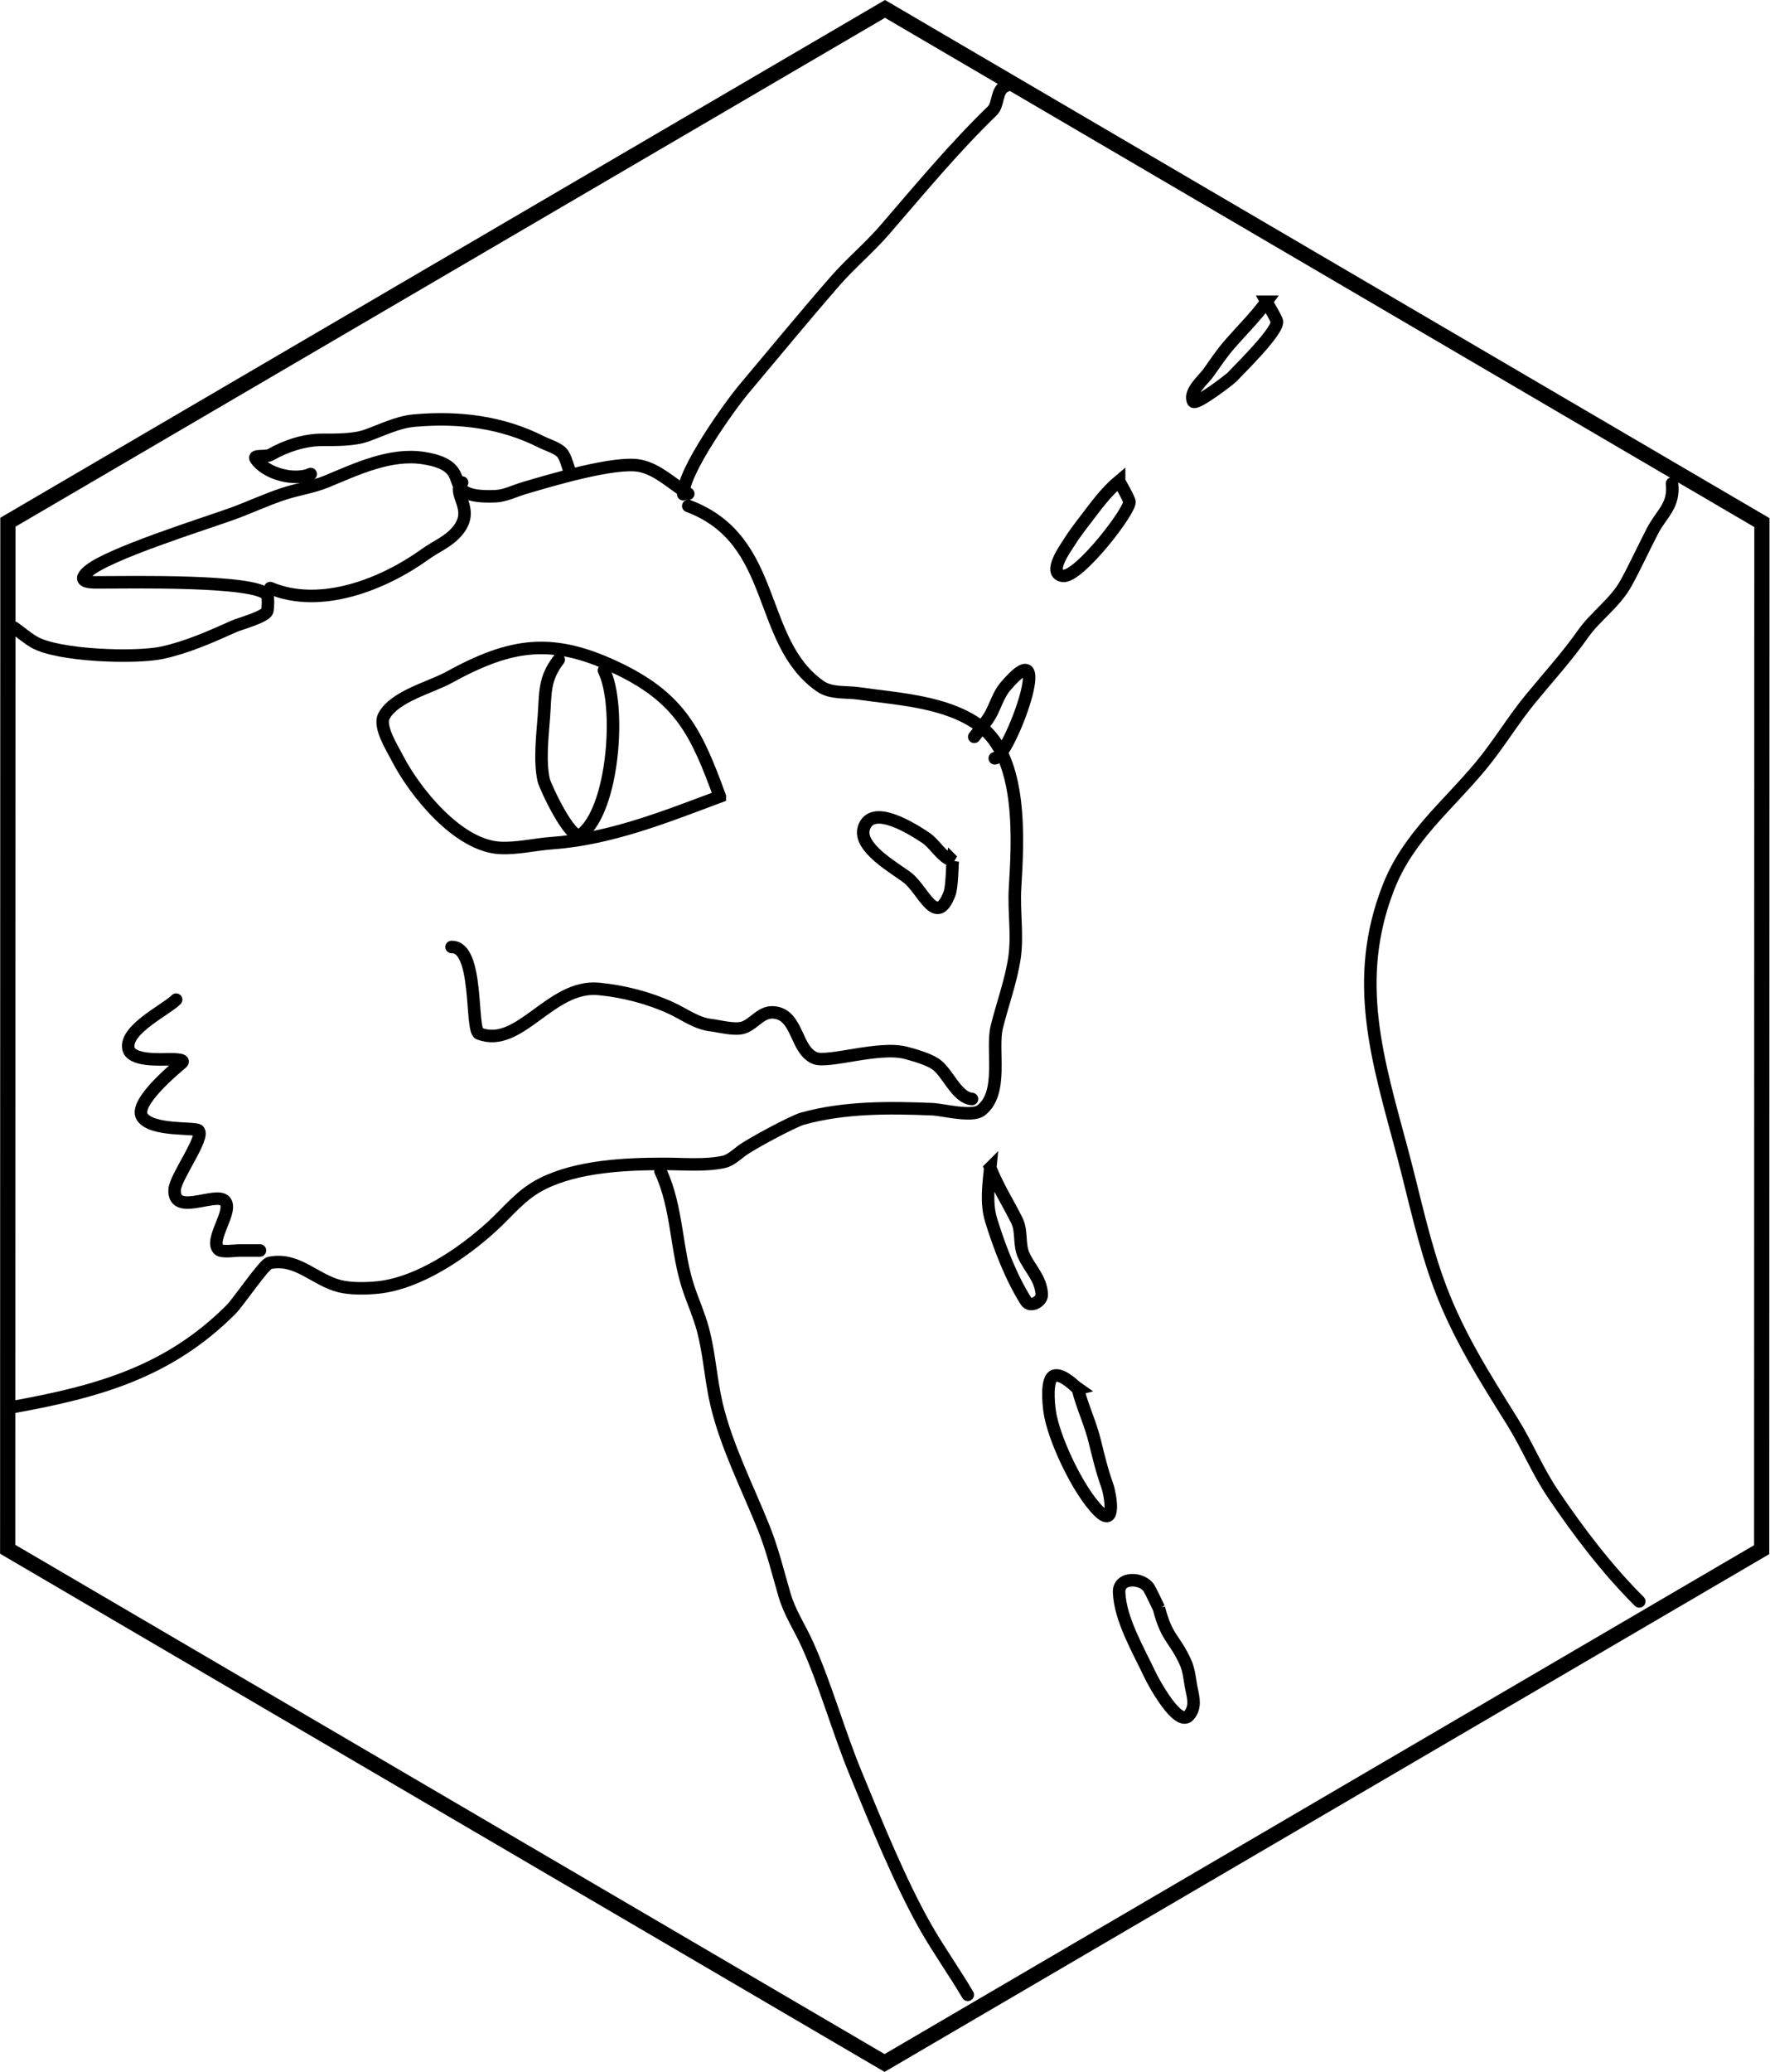 <?xml version="1.0" encoding="UTF-8" standalone="no"?>
<!-- Created with Inkscape (http://www.inkscape.org/) -->

<svg
   width="141.459mm"
   height="165.556mm"
   viewBox="0 0 141.459 165.556"
   version="1.1"
   id="svg5"
   inkscape:version="1.2.2 (732a01da63, 2022-12-09)"
   sodipodi:docname="hex1.svg"
   inkscape:export-filename="p1_1.svg"
   inkscape:export-xdpi="96"
   inkscape:export-ydpi="96"
   xmlns:inkscape="http://www.inkscape.org/namespaces/inkscape"
   xmlns:sodipodi="http://sodipodi.sourceforge.net/DTD/sodipodi-0.dtd"
   xmlns="http://www.w3.org/2000/svg"
   xmlns:svg="http://www.w3.org/2000/svg">
  <sodipodi:namedview
     id="namedview7"
     pagecolor="#ffffff"
     bordercolor="#000000"
     borderopacity="0.25"
     inkscape:showpageshadow="2"
     inkscape:pageopacity="0.0"
     inkscape:pagecheckerboard="0"
     inkscape:deskcolor="#d1d1d1"
     inkscape:document-units="mm"
     showgrid="false"
     inkscape:zoom="0.73851712"
     inkscape:cx="403.5113"
     inkscape:cy="566.6761"
     inkscape:window-width="1920"
     inkscape:window-height="1080"
     inkscape:window-x="0"
     inkscape:window-y="0"
     inkscape:window-maximized="1"
     inkscape:current-layer="layer4"
     showguides="true">
    <sodipodi:guide
       position="70.491,37.159"
       orientation="1,0"
       id="guide365"
       inkscape:locked="false" />
    <sodipodi:guide
       position="-112.581,82.659"
       orientation="0,-1"
       id="guide367"
       inkscape:locked="false" />
    <sodipodi:guide
       position="-57.767,124.217"
       orientation="0,-1"
       id="guide430"
       inkscape:locked="false" />
    <sodipodi:guide
       position="11.736,41.817"
       orientation="0,-1"
       id="guide432"
       inkscape:locked="false" />
    <sodipodi:guide
       position="-94.31,52.206"
       orientation="0,-1"
       id="guide434"
       inkscape:locked="false" />
    <sodipodi:guide
       position="-87.503,115.26"
       orientation="0,-1"
       id="guide436"
       inkscape:locked="false" />
  </sodipodi:namedview>
  <defs
     id="defs2" />
  <g
     inkscape:groupmode="layer"
     id="layer7"
     inkscape:label="real 3"
     transform="translate(-30.181,-57.183)">
    <path
       sodipodi:type="star"
       style="fill:#ffffff;fill-opacity:0;stroke:#000000;stroke-width:1;stroke-linecap:round;stroke-opacity:1"
       id="path2906-0"
       inkscape:flatsided="true"
       sodipodi:sides="6"
       sodipodi:cx="41.916767"
       sodipodi:cy="65.203857"
       sodipodi:r1="66.611862"
       sodipodi:r2="57.687569"
       sodipodi:arg1="0.52381586"
       sodipodi:arg2="1.0474146"
       inkscape:rounded="0"
       inkscape:randomized="0"
       d="M 99.597,98.522 41.902,131.816 -15.778,98.497 -15.764,31.885 41.931,-1.408 99.612,31.91 Z"
       transform="matrix(1.215,0,0,1.232,49.965,59.629)" />
    <path
       style="fill:#ffffff;fill-opacity:0;stroke:#000000;stroke-width:1;stroke-linecap:round;stroke-opacity:1"
       d="m 31.32,107.345 c 0.527,0.379 1.021,0.807 1.58,1.137 1.886,1.114 8.126,1.315 10.238,0.858 2,-0.434 3.898,-1.282 5.759,-2.114 0.494,-0.221 2.481,-0.742 2.639,-1.217 0.068,-0.205 0.104,-1.127 -0.02,-1.296 -0.886,-1.205 -11.061,-0.997 -13.337,-0.997 -0.562,0 -2.016,0.069 -0.98,-0.858 1.566,-1.4 9.268,-3.804 11.497,-4.607 1.402,-0.505 2.762,-1.153 4.179,-1.615 1.109,-0.362 2.314,-0.53 3.399,-0.977 2.366,-0.975 5.072,-2.284 7.738,-1.875 4.551,0.698 0.813,3.241 5.759,3.051 0.77,-0.03 1.523,-0.42 2.259,-0.638 2.091,-0.62 7.315,-2.19 9.298,-1.795 1.447,0.289 2.62,1.492 3.859,2.234"
       id="path3204" />
    <path
       style="fill:#ffffff;fill-opacity:0;stroke:#000000;stroke-width:1;stroke-linecap:round;stroke-opacity:1"
       d="m 31.24,169.608 c 6.836,-1.237 12.413,-2.808 17.396,-7.778 0.596,-0.595 2.646,-3.639 3.079,-3.729 2.227,-0.463 3.604,1.352 5.619,1.855 0.894,0.223 2.153,0.199 3.079,0.1 3.229,-0.345 6.726,-2.72 9.058,-4.846 1.419,-1.294 2.337,-2.582 4.079,-3.45 2.812,-1.403 6.63,-1.576 9.718,-1.576 1.525,0 3.258,0.166 4.759,-0.16 0.507,-0.11 1.033,-0.581 1.42,-0.878 0.702,-0.539 4.116,-2.364 4.859,-2.573 3.311,-0.929 6.938,-0.902 10.398,-0.758 0.818,0.034 3.157,0.654 3.879,0.1 1.824,-1.4 0.813,-4.842 1.26,-6.661 0.452,-1.84 1.147,-3.687 1.42,-5.564 0.261,-1.795 -0.068,-3.713 0.04,-5.524 0.226,-3.788 0.656,-10.468 -2.839,-13.003 -2.697,-1.956 -6.516,-2.116 -9.658,-2.573 -1.008,-0.146 -2.198,0.039 -3.079,-0.578 -5.119,-3.588 -3.31,-11.696 -10.538,-14.399"
       id="path3206" />
    <path
       style="fill:#ffffff;fill-opacity:0;stroke:#000000;stroke-width:1;stroke-linecap:round;stroke-opacity:1"
       d="m 87.707,120.827 c -1.827,-5.016 -3.113,-7.762 -7.938,-10.131 -5.407,-2.655 -8.719,-2.132 -13.757,0.638 -1.398,0.768 -4.28,1.481 -5.139,3.051 -0.459,0.839 0.636,2.54 1.04,3.331 1.383,2.708 4.855,7.054 8.238,7.22 1.374,0.067 2.751,-0.281 4.119,-0.379 4.716,-0.336 9.098,-2.112 13.437,-3.729 z"
       id="path3208" />
    <path
       style="fill:#ffffff;fill-opacity:0;stroke:#000000;stroke-width:1;stroke-linecap:round;stroke-opacity:1"
       d="m 74.83,109.898 c -1.188,1.539 -1.042,2.659 -1.18,4.527 -0.115,1.561 -0.356,3.564 -0.02,5.086 0.107,0.484 2.181,4.965 2.979,4.368 2.636,-1.972 3.222,-10.366 1.84,-13.123"
       id="path3210" />
    <path
       style="fill:#ffffff;fill-opacity:0;stroke:#000000;stroke-width:1;stroke-linecap:round;stroke-opacity:1"
       d="m 106.323,125.972 c -0.95,-0.323 -1.393,-1.348 -2.2,-1.875 -0.927,-0.606 -4.247,-2.775 -4.899,-0.758 -0.511,1.58 2.554,3.25 3.499,3.989 1.24,0.969 2.276,4.035 3.339,1.276 0.217,-0.563 0.224,-2.343 0.26,-2.633 z"
       id="path3212" />
    <path
       style="fill:#ffffff;fill-opacity:0;stroke:#000000;stroke-width:1;stroke-linecap:round;stroke-opacity:1"
       d="m 66.272,132.853 c 2.202,-0.061 1.495,6.65 2.2,6.92 3.248,1.246 5.696,-3.937 9.558,-3.57 1.965,0.187 4.001,0.708 5.799,1.536 1.033,0.476 2,1.223 3.159,1.356 0.694,0.08 1.952,0.444 2.659,0.179 0.922,-0.345 1.43,-1.42 2.619,-1.157 1.693,0.375 1.535,2.985 3.039,3.61 1.049,0.436 5.095,-0.978 7.258,-0.419 0.681,0.176 1.766,0.493 2.359,0.878 0.997,0.646 1.679,2.707 2.939,2.812"
       id="path3214" />
    <path
       style="fill:#ffffff;fill-opacity:0;stroke:#000000;stroke-width:1;stroke-linecap:round;stroke-opacity:1"
       d="m 51.775,104.174 c 4.018,1.686 9.038,-0.289 12.397,-2.712 0.901,-0.65 1.893,-1.002 2.619,-1.915 1.393,-1.75 -0.571,-2.921 0.32,-3.809"
       id="path3216" />
    <path
       style="fill:#ffffff;fill-opacity:0;stroke:#000000;stroke-width:1;stroke-linecap:round;stroke-opacity:1"
       d="m 75.73,94.9 c -0.187,-0.479 -0.283,-1.003 -0.56,-1.436 -0.289,-0.452 -1.24,-0.724 -1.7,-0.957 -3.174,-1.612 -6.628,-2.035 -10.198,-1.715 -1.313,0.118 -2.582,0.765 -3.799,1.197 -1.016,0.36 -2.444,0.339 -3.519,0.339 -1.45,0 -2.936,0.493 -4.159,1.197 -0.353,0.203 -1.406,-0.02 -1.18,0.319 0.808,1.209 3.104,1.796 4.399,1.217"
       id="path3218" />
    <path
       style="fill:#ffffff;fill-opacity:0;stroke:#000000;stroke-width:1;stroke-linecap:round;stroke-opacity:1"
       d="m 44.257,137.061 c -0.718,0.761 -4.062,2.334 -3.819,3.869 0.169,1.07 2.613,0.897 3.299,0.897 0.052,0 1.343,-0.031 0.98,0.279 -0.649,0.554 -3.86,3.221 -3.179,4.308 0.736,1.174 4.198,0.835 4.499,1.097 0.568,0.496 -1.844,3.725 -1.9,4.727 -0.12,2.159 3.259,0.16 3.999,0.897 0.756,0.754 -1.264,3.107 -0.48,3.889 0.248,0.248 1.328,0.08 1.62,0.08 0.56,0 1.12,0 1.68,0"
       id="path3220" />
    <path
       style="fill:#ffffff;fill-opacity:0;stroke:#000000;stroke-width:1;stroke-linecap:round;stroke-opacity:1"
       d="m 163.81,95.817 c 0.197,1.792 -0.829,2.385 -1.56,3.789 -0.726,1.397 -1.34,2.759 -2.1,4.148 -0.885,1.618 -2.428,2.623 -3.459,4.088 -1.27,1.804 -2.774,3.457 -4.179,5.165 -1.419,1.725 -2.556,3.647 -3.979,5.365 -2.674,3.226 -5.799,5.666 -7.378,9.693 -2.933,7.476 -0.853,13.876 1.1,21.18 0.968,3.621 1.712,7.334 3.039,10.849 1.472,3.897 3.576,7.193 5.759,10.69 1.167,1.87 2.005,3.933 3.239,5.764 2.047,3.037 4.324,6.028 6.898,8.596"
       id="path3222" />
    <path
       style="fill:#ffffff;fill-opacity:0;stroke:#000000;stroke-width:1;stroke-linecap:round;stroke-opacity:1"
       d="m 110.582,64.047 c -0.814,0.285 -0.554,1.466 -1.1,1.994 -3.056,2.958 -5.807,6.284 -8.598,9.513 -1.241,1.436 -2.729,2.673 -3.979,4.108 -2.47,2.835 -4.846,5.727 -7.258,8.596 -1.152,1.37 -4.859,6.551 -4.859,8.416"
       id="path3224" />
    <path
       style="fill:#ffffff;fill-opacity:0;stroke:#000000;stroke-width:1;stroke-linecap:round;stroke-opacity:1"
       d="m 82.968,150.762 c 1.372,2.93 1.228,6.328 2.239,9.354 0.366,1.096 0.834,2.125 1.14,3.251 0.532,1.958 0.632,4.045 1.1,6.023 0.795,3.36 2.5,6.701 3.779,9.892 0.691,1.723 1.143,3.593 1.66,5.365 0.403,1.383 1.233,2.628 1.82,3.929 1.435,3.18 2.486,6.965 3.839,10.251 1.588,3.856 3.555,8.724 5.599,12.325 1.046,1.843 2.333,3.636 3.379,5.425"
       id="path3226" />
    <path
       style="fill:#ffffff;fill-opacity:0;stroke:#000000;stroke-width:1;stroke-linecap:round;stroke-opacity:1"
       d="m 131.397,81.299 c -0.887,1.213 -1.957,2.26 -2.939,3.39 -0.649,0.746 -1.167,1.531 -1.74,2.333 -0.341,0.479 -1.553,1.489 -1.18,2.234 0.181,0.362 2.958,-1.775 3.139,-1.974 0.523,-0.575 3.852,-3.799 3.539,-4.487 -0.235,-0.518 -0.547,-0.997 -0.82,-1.496 z"
       id="path3228" />
    <path
       style="fill:#ffffff;fill-opacity:0;stroke:#000000;stroke-width:1;stroke-linecap:round;stroke-opacity:1"
       d="m 119.62,95.618 c -1.053,0.884 -1.836,1.975 -2.659,3.051 -0.468,0.612 -0.953,1.24 -1.36,1.895 -0.246,0.396 -1.745,2.443 -0.48,2.633 1.271,0.19 5.544,-5.369 5.319,-5.963 -0.214,-0.565 -0.547,-1.077 -0.82,-1.615 z"
       id="path3230" />
    <path
       style="fill:#ffffff;fill-opacity:0;stroke:#000000;stroke-width:1;stroke-linecap:round;stroke-opacity:1"
       d="m 108.042,116.06 c 0.276,-0.364 1.066,-1.288 1.38,-1.915 0.33,-0.658 0.606,-1.513 1.08,-2.074 4.258,-5.044 0.298,5.704 -0.82,5.704"
       id="path3232" />
    <path
       style="fill:#ffffff;fill-opacity:0;stroke:#000000;stroke-width:1;stroke-linecap:round;stroke-opacity:1"
       d="m 109.322,150.503 c -0.139,1.397 -0.345,2.837 0.08,4.208 0.657,2.121 1.584,4.554 2.779,6.442 0.348,0.549 1.302,0.015 1.26,-0.558 -0.095,-1.285 -0.9,-1.957 -1.42,-3.051 -0.444,-0.936 -0.132,-1.959 -0.58,-2.852 -0.735,-1.465 -1.474,-2.596 -2.12,-4.188 z"
       id="path3234" />
    <path
       style="fill:#ffffff;fill-opacity:0;stroke:#000000;stroke-width:1;stroke-linecap:round;stroke-opacity:1"
       d="m 116.32,168.153 c -0.053,-0.035 -1.165,-1.203 -1.84,-1.057 -0.741,0.161 -0.472,2.38 -0.42,2.792 0.268,2.117 2.266,6.389 3.919,8.037 1.428,1.425 0.935,-1.362 0.7,-2.014 -0.419,-1.16 -0.707,-2.355 -1,-3.55 -0.362,-1.475 -0.983,-2.735 -1.36,-4.208 z"
       id="path3236" />
    <path
       style="fill:#ffffff;fill-opacity:0;stroke:#000000;stroke-width:1;stroke-linecap:round;stroke-opacity:1"
       d="m 122.799,185.683 c -0.26,-0.525 -0.491,-1.066 -0.78,-1.576 -0.49,-0.864 -2.455,-0.991 -2.399,0.319 0.092,2.177 1.551,4.626 2.459,6.561 0.291,0.62 2.284,4.301 3.139,3.251 0.518,-0.635 0.358,-1.326 0.2,-2.054 -0.163,-0.754 -0.176,-1.498 -0.52,-2.234 -0.904,-1.932 -1.441,-1.792 -2.1,-4.268 z"
       id="path3238" />
  </g>
</svg>
